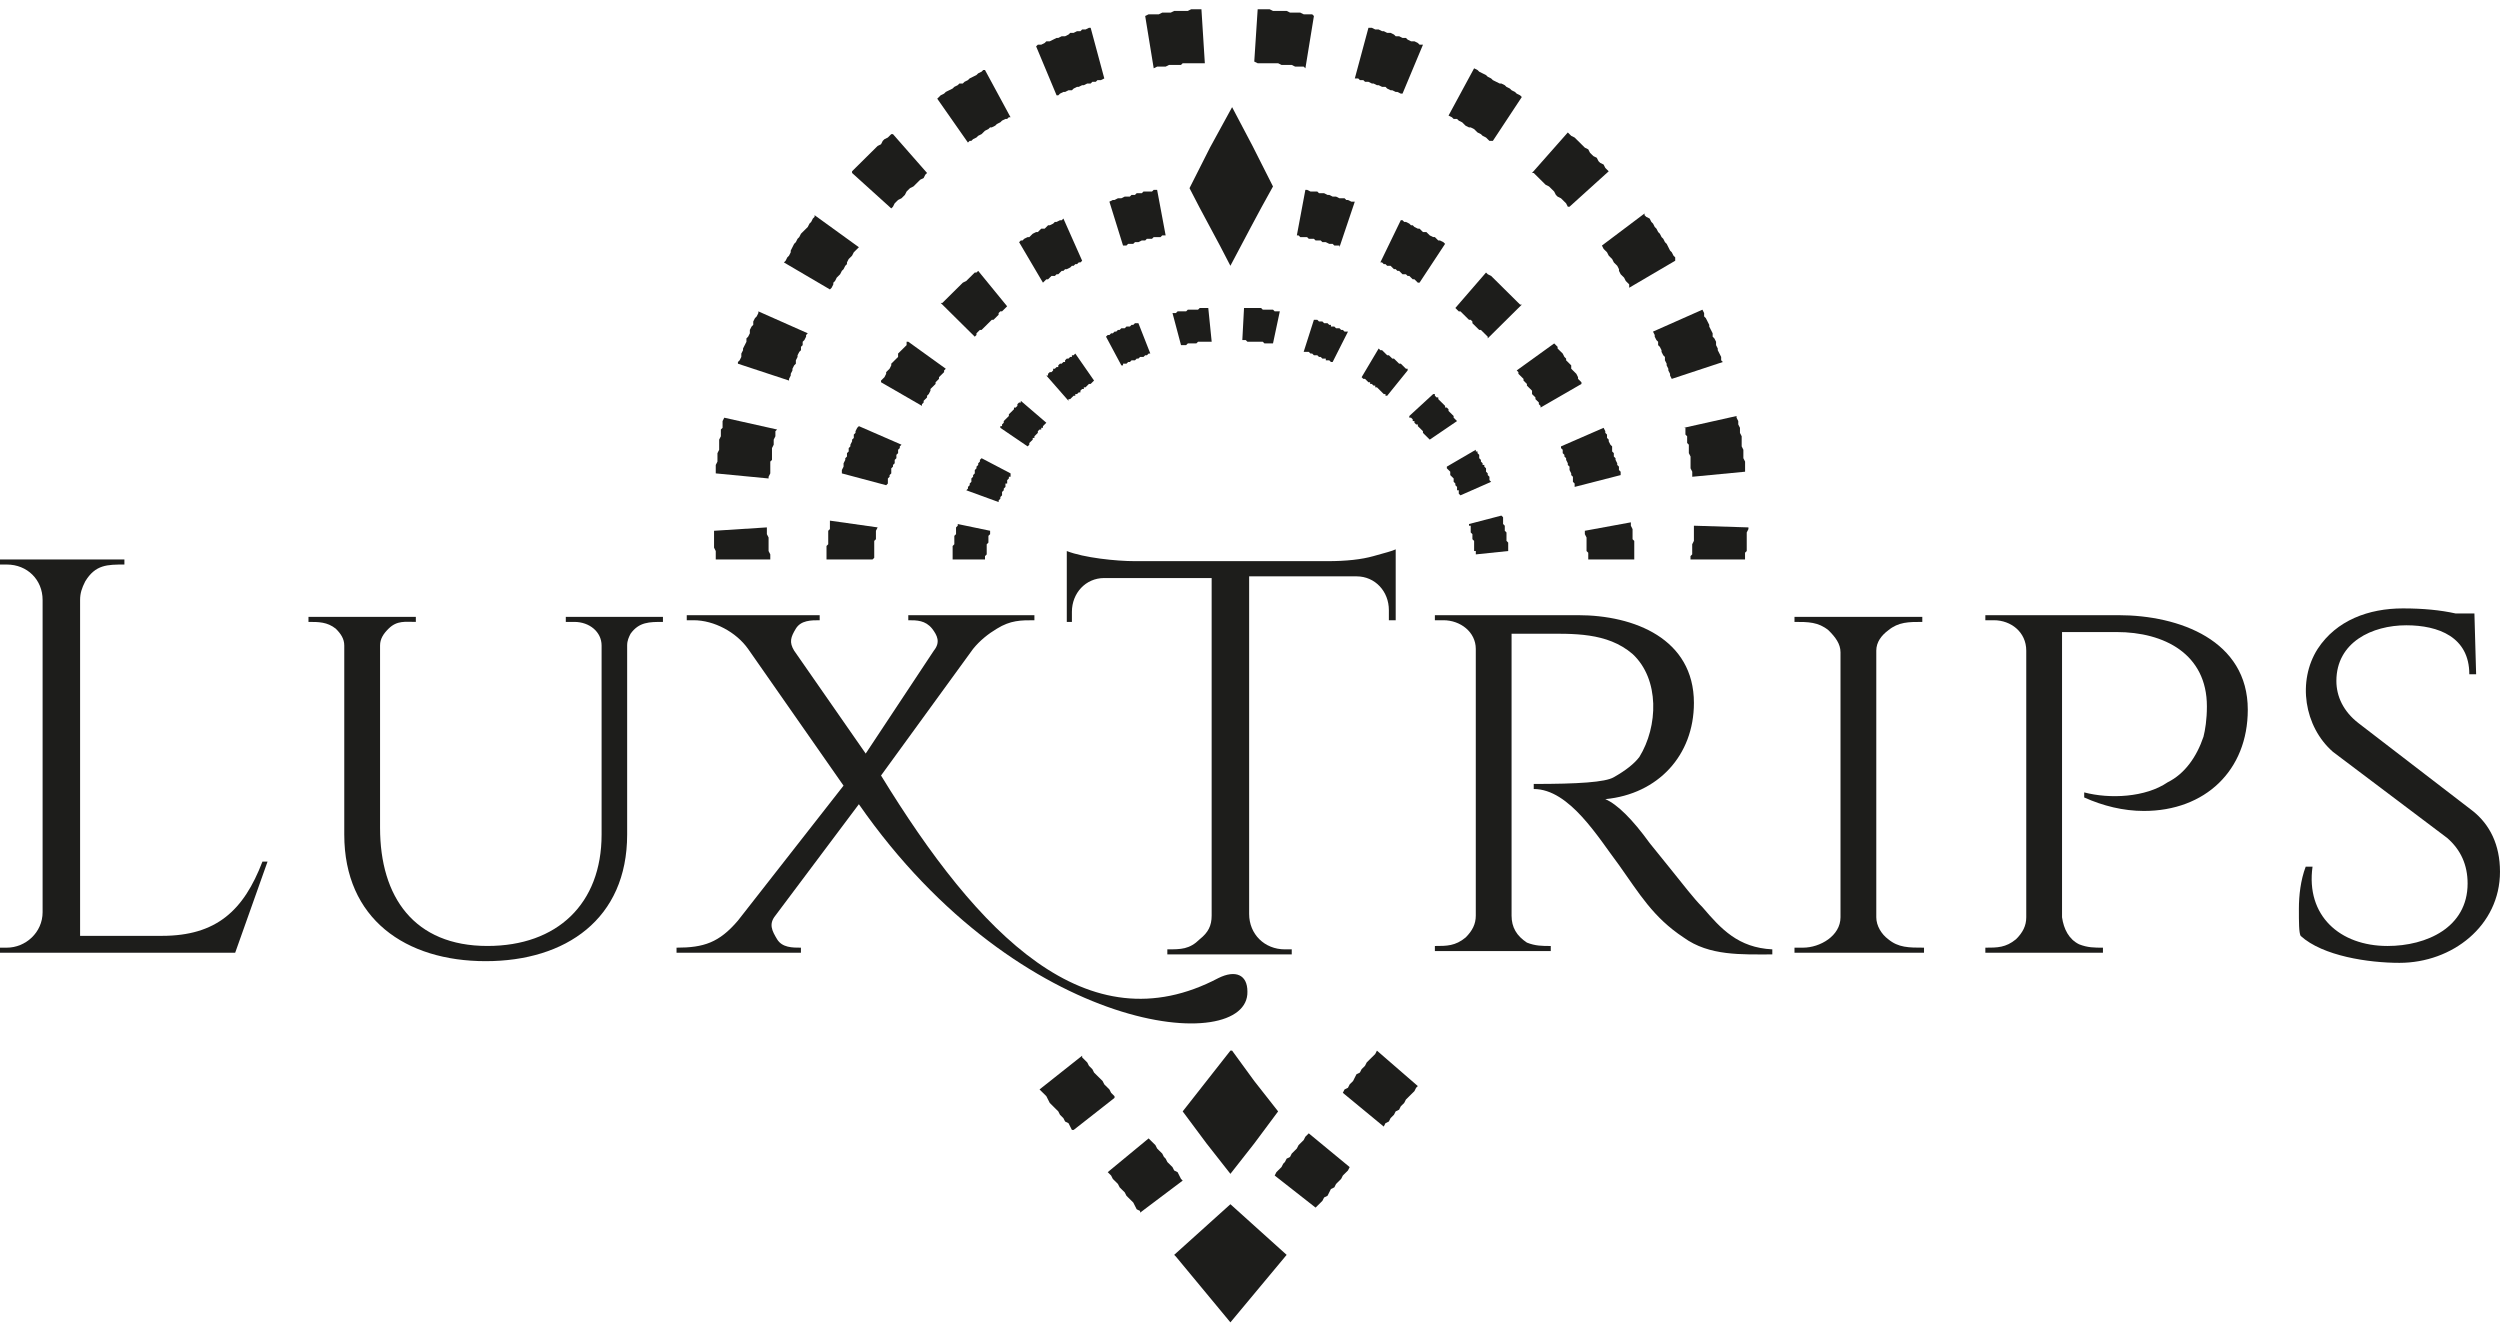 <svg width="215" height="114" viewBox="0 0 215 114" fill="none" xmlns="http://www.w3.org/2000/svg">
<path d="M126.481 45.211V45.356V45.501V45.646V45.791L126.627 45.937V46.082V46.227V46.372L126.774 46.517V46.662V46.807V46.953V47.098V47.243V47.388H126.92V47.533V47.678L129.705 47.388V47.243V47.098V46.953V46.807V46.662L129.558 46.517V46.372V46.227V46.082V45.937V45.791L129.412 45.646V45.501V45.356V45.211L129.265 45.066V44.92V44.775V44.63V44.485L129.119 44.34L126.334 45.066V45.211H126.481Z" fill="#1D1D1B"/>
<path d="M128.092 41.292V41.147V41.002L127.945 40.857V40.712L127.799 40.566V40.421V40.276L127.652 40.131V39.986H127.505V39.841L127.359 39.696V39.55L127.212 39.405V39.26V39.115L127.066 38.97V38.825H126.919V38.679L124.428 40.131V40.276L124.574 40.421L124.721 40.566V40.712V40.857L124.867 41.002L125.014 41.147V41.292V41.437L125.161 41.582V41.728L125.307 41.873V42.018V42.163H125.454V42.308V42.453L125.6 42.599L128.238 41.437L128.092 41.292Z" fill="#1D1D1B"/>
<path d="M125.158 36.066L125.012 35.921V35.776L124.865 35.631L124.719 35.486L124.572 35.341V35.196L124.425 35.05H124.279V34.905L124.132 34.76L123.986 34.615L123.839 34.47L123.693 34.325V34.179H123.546L123.4 34.034V33.889H123.253L121.201 35.776V35.921H121.348L121.494 36.066V36.212H121.641V36.357L121.787 36.502H121.934V36.647L122.081 36.792L122.227 36.937L122.374 37.083V37.228L122.52 37.373L122.667 37.518L122.813 37.663L122.96 37.808L125.305 36.212L125.158 36.066Z" fill="#1D1D1B"/>
<path d="M121.057 31.712H120.91L120.764 31.567L120.617 31.422L120.47 31.277H120.324L120.177 31.132L120.031 30.987L119.884 30.841H119.738L119.591 30.696L119.445 30.551H119.298L119.151 30.406L119.005 30.261L118.858 30.116H118.712L118.565 29.971L117.1 32.438L117.246 32.583H117.393L117.539 32.728L117.686 32.874H117.832V33.019H117.979L118.126 33.164H118.272V33.309H118.419L118.565 33.454L118.712 33.599L118.858 33.745L119.005 33.89H119.151V34.035H119.298L121.057 31.858V31.712Z" fill="#1D1D1B"/>
<path d="M112.555 30.261L112.701 30.406H112.848L112.995 30.552H113.141H113.288L113.434 30.697H113.581L113.727 30.842H113.874H114.02V30.987H114.167H114.314L114.46 31.132H114.607L115.926 28.52H115.779H115.633L115.486 28.374H115.339L115.193 28.229H115.046H114.9L114.753 28.084H114.607H114.46V27.939H114.314L114.167 27.794H114.02H113.874L113.727 27.648H113.581H113.434L113.288 27.503H113.141H112.995L112.115 30.261H112.262H112.408H112.555Z" fill="#1D1D1B"/>
<path d="M107.133 29.245L107.28 29.39H107.426H107.573H107.719H107.866H108.012H108.159H108.305H108.452H108.599L108.745 29.535H108.892H109.038H109.185H109.331H109.478L110.064 26.777H109.918H109.771H109.624L109.478 26.632H109.331H109.185H109.038H108.892H108.745H108.599L108.452 26.487H108.305H108.159H108.012H107.866H107.719H107.573H107.426H107.28H107.133H106.986L106.84 29.245H106.986H107.133Z" fill="#1D1D1B"/>
<path d="M145.676 45.356V45.646V45.791V45.937V46.227V46.372V46.517L145.529 46.807V46.953V47.243V47.388V47.678L145.383 47.824V48.114H150.073V47.824V47.533L150.219 47.388V47.098V46.807V46.517V46.372V46.082V45.791L150.366 45.501V45.356L145.676 45.211V45.356Z" fill="#1D1D1B"/>
<path d="M144.947 36.793V37.083V37.373L145.094 37.519V37.809V38.099L145.24 38.244V38.535V38.825V38.97L145.387 39.26V39.551V39.696V39.986V40.276L145.534 40.567V40.712V41.002L150.077 40.567V40.276V39.986V39.696L149.93 39.406V39.115V38.97V38.68L149.784 38.389V38.099V37.809V37.519L149.637 37.228V36.938V36.793L149.491 36.502V36.212L149.344 35.922V35.777L144.801 36.793H144.947Z" fill="#1D1D1B"/>
<path d="M142.158 28.519L142.305 28.81V28.955L142.451 29.245L142.598 29.39V29.681L142.744 29.826L142.891 30.116V30.261L143.038 30.552L143.184 30.697V30.987L143.331 31.277V31.422L143.477 31.713V31.858L143.624 32.148V32.293L143.77 32.584L148.167 31.132L148.02 30.987V30.697L147.874 30.406L147.727 30.116V29.971L147.581 29.681V29.39L147.434 29.1L147.288 28.955V28.665L147.141 28.374L146.995 28.084V27.939L146.848 27.648L146.701 27.358L146.555 27.213V26.923L146.408 26.632L142.158 28.519Z" fill="#1D1D1B"/>
<path d="M137.766 21.117L137.912 21.407L138.059 21.552L138.205 21.698L138.352 21.988L138.498 22.133L138.645 22.278L138.792 22.569L138.938 22.714L139.085 22.859L139.231 23.149V23.294L139.378 23.585L139.524 23.73L139.671 23.875L139.817 24.165L139.964 24.31L140.111 24.456V24.746L144.068 22.423V22.133L143.921 21.988L143.774 21.698L143.628 21.552L143.481 21.262L143.335 20.972L143.188 20.827L143.042 20.536L142.895 20.391L142.749 20.101L142.602 19.956L142.455 19.666L142.309 19.52L142.162 19.23L142.016 19.085L141.869 18.795L141.576 18.649L141.43 18.504V18.359L137.766 21.117Z" fill="#1D1D1B"/>
<path d="M132.047 15.021L132.34 15.311L132.487 15.457L132.633 15.602L132.78 15.747L132.926 15.892L133.219 16.037L133.366 16.182L133.513 16.327L133.659 16.473L133.806 16.763L133.952 16.908L134.245 17.053L134.392 17.198L134.538 17.343L134.685 17.489L134.832 17.779H134.978L138.349 14.731L138.202 14.586L138.056 14.44L137.909 14.15L137.616 14.005L137.47 13.86L137.323 13.569L137.03 13.424L136.883 13.279L136.737 13.134L136.59 12.844L136.297 12.699L136.151 12.553L136.004 12.408L135.711 12.118L135.564 11.973L135.418 11.828L135.125 11.682L134.978 11.537L134.832 11.392L131.754 14.876H131.9L132.047 15.021Z" fill="#1D1D1B"/>
<path d="M124.867 10.085L125.014 10.23H125.307L125.454 10.375L125.747 10.52L125.893 10.665L126.04 10.811L126.333 10.956H126.479L126.773 11.101L126.919 11.246L127.066 11.391L127.359 11.536L127.505 11.681L127.798 11.827L127.945 11.972L128.092 12.117H128.385L130.876 8.343L130.73 8.198L130.437 8.053L130.29 7.908L129.997 7.762L129.85 7.617L129.557 7.472L129.411 7.327L129.117 7.182H128.971L128.678 7.037L128.385 6.891L128.238 6.746L127.945 6.601L127.798 6.456L127.505 6.311L127.212 6.166L127.066 6.021L126.773 5.875L124.574 9.94L124.867 10.085Z" fill="#1D1D1B"/>
<path d="M116.953 6.891H117.246L117.393 7.036H117.686L117.979 7.181H118.126L118.419 7.326H118.565L118.859 7.471H119.152L119.298 7.617L119.591 7.762H119.738L120.031 7.907H120.178L120.471 8.052H120.617L122.376 3.843H122.083L121.936 3.698L121.643 3.552H121.35L121.057 3.407L120.91 3.262H120.617L120.324 3.117H120.031L119.884 2.972L119.591 2.827H119.298L119.005 2.681H118.859L118.565 2.536H118.272L117.979 2.391H117.686L116.514 6.746H116.807L116.953 6.891Z" fill="#1D1D1B"/>
<path d="M108.453 5.44H108.6H108.893H109.186H109.479H109.626H109.919L110.212 5.585H110.359H110.652H110.945H111.091L111.385 5.73H111.678H111.971H112.117L112.264 5.875L112.997 1.376L112.85 1.23H112.557H112.264H112.117L111.824 1.085H111.531H111.238H110.945L110.652 0.94H110.359H110.066H109.772H109.479L109.186 0.795H109.04H108.747H108.453H108.16L107.867 5.295L108.16 5.44H108.453Z" fill="#1D1D1B"/>
<path d="M136.297 45.792V45.937L136.443 46.227V46.373V46.518V46.808V46.953V47.098V47.389L136.59 47.534V47.679V47.969V48.114H140.547V47.824V47.679V47.389V47.243V46.953V46.808V46.518L140.4 46.373V46.082V45.937V45.647V45.502L140.254 45.211V45.066V44.921L136.297 45.647V45.792Z" fill="#1D1D1B"/>
<path d="M134.393 38.68V38.971L134.539 39.116V39.261L134.686 39.406V39.551L134.832 39.842V39.987L134.979 40.132V40.277V40.422L135.125 40.712V40.858L135.272 41.003V41.148V41.438L135.419 41.583V41.729V41.874L139.376 40.858V40.567L139.229 40.422V40.132L139.082 39.987V39.842L138.936 39.551V39.406L138.789 39.261V38.971L138.643 38.825V38.535V38.39L138.496 38.245L138.35 37.955V37.809L138.203 37.664V37.374L138.057 37.229V37.084L137.91 36.793L134.246 38.39V38.535L134.393 38.68Z" fill="#1D1D1B"/>
<path d="M130.582 32.148L130.729 32.293L130.875 32.438L131.022 32.583V32.728L131.168 32.874L131.315 33.019V33.164L131.461 33.309L131.608 33.454L131.755 33.599V33.89L131.901 34.035L132.048 34.18V34.325L132.194 34.47L132.341 34.615V34.761L132.487 34.906V35.051L136.005 33.019V32.874L135.858 32.728L135.712 32.583V32.438L135.565 32.148L135.418 32.003L135.272 31.858L135.125 31.712V31.422L134.979 31.277L134.832 31.132L134.686 30.987V30.841L134.539 30.696L134.393 30.406L134.246 30.261L134.099 30.116L133.953 29.971V29.825L133.806 29.68L133.66 29.535L130.436 31.858L130.582 32.003V32.148Z" fill="#1D1D1B"/>
<path d="M130.729 26.197L130.583 26.052L130.436 25.907L130.29 25.762L130.143 25.616L129.997 25.471L129.85 25.326L129.703 25.181L129.557 25.036L129.41 24.891L129.264 24.746L129.117 24.6L128.971 24.455L128.824 24.31L128.678 24.165L128.531 24.02L128.384 23.875L128.238 23.73L127.945 23.584L127.798 23.439L125.16 26.487L125.307 26.633L125.453 26.778H125.6L125.746 26.923L125.893 27.068L126.039 27.213L126.186 27.358L126.333 27.503H126.479L126.626 27.649V27.794L126.772 27.939L126.919 28.084L127.065 28.229L127.212 28.374H127.359L127.505 28.52L127.652 28.665L127.798 28.81L127.945 28.955V29.1L130.876 26.197H130.729Z" fill="#1D1D1B"/>
<path d="M122.08 19.664H121.933L121.64 19.519L121.494 19.374H121.347L121.2 19.229L120.907 19.084H120.761L120.614 18.939H120.468L118.709 22.567H118.856L119.002 22.713H119.149L119.295 22.858H119.588L119.735 23.003L119.881 23.148H120.028L120.175 23.293H120.321L120.468 23.438L120.614 23.584H120.907L121.054 23.729H121.2L121.347 23.874L121.494 24.019H121.64L121.787 24.164L121.933 24.309H122.08L124.278 20.971L124.132 20.826L123.838 20.68H123.692L123.545 20.535L123.399 20.39H123.252L122.959 20.245L122.813 20.1L122.666 19.955H122.373L122.226 19.809L122.08 19.664Z" fill="#1D1D1B"/>
<path d="M112.702 16.472L112.409 16.327H112.262L111.529 20.246H111.676L111.822 20.391H112.116H112.262H112.409L112.555 20.536H112.848H112.995L113.141 20.681H113.288H113.581L113.728 20.826H113.874H114.021L114.314 20.971H114.46H114.607L114.754 21.117H115.047H115.193V21.262L116.512 17.343H116.366H116.219L115.926 17.198H115.779L115.633 17.052H115.34H115.193L114.9 16.907H114.754H114.607L114.314 16.762H114.167L113.874 16.617H113.728H113.435L113.288 16.472H113.141H112.848H112.702Z" fill="#1D1D1B"/>
<path d="M112.554 97.467L112.261 97.757L112.115 98.048L111.968 98.193L111.675 98.483L111.528 98.773L111.382 98.918L111.089 99.209L110.942 99.499L110.649 99.644L110.502 99.935L110.356 100.08L110.209 100.37L109.916 100.66L109.77 100.806L109.623 101.096L113.14 103.854L113.287 103.709L113.58 103.418L113.727 103.273L113.873 102.983L114.166 102.838L114.313 102.547L114.459 102.257L114.753 102.112L114.899 101.822L115.046 101.676L115.339 101.386L115.485 101.096L115.632 100.951L115.925 100.66L116.072 100.37L112.554 97.467Z" fill="#1D1D1B"/>
<path d="M118.269 90.645L117.976 90.935L117.829 91.08L117.536 91.371L117.39 91.661L117.097 91.951L116.95 92.241L116.657 92.386L116.51 92.677L116.364 92.967L116.071 93.257L115.924 93.548L115.631 93.693L115.484 93.983L119.002 96.886L119.148 96.596L119.441 96.451L119.588 96.16L119.881 95.87L120.028 95.58L120.321 95.435L120.467 95.144L120.76 94.854L120.907 94.564L121.2 94.273L121.347 94.128L121.64 93.838L121.786 93.548L121.933 93.403L118.416 90.354L118.269 90.645Z" fill="#1D1D1B"/>
<path d="M105.814 22.858C107.133 20.391 108.013 18.649 109.478 16.036L107.719 12.553L105.961 9.214L104.056 12.698L102.297 16.181C103.469 18.504 104.642 20.536 105.814 22.858Z" fill="#1D1D1B"/>
<path d="M83.388 12.116H83.535L83.681 11.971L83.974 11.826L84.121 11.68L84.414 11.535L84.561 11.39L84.707 11.245L85 11.1L85.147 10.955H85.293L85.587 10.809L85.733 10.664L86.026 10.519L86.173 10.374L86.466 10.229H86.612L86.759 10.084H86.906L84.707 6.019H84.561L84.414 6.165L84.121 6.31L83.974 6.455L83.681 6.6L83.388 6.745L83.242 6.89L82.948 7.036L82.802 7.181H82.509L82.362 7.326L82.069 7.471L81.922 7.616L81.629 7.761L81.336 7.906L81.19 8.052L80.897 8.197L80.75 8.342L80.603 8.487L83.242 12.261L83.388 12.116Z" fill="#1D1D1B"/>
<path d="M91.89 34.325H92.036L92.183 34.18L92.329 34.035H92.476V33.89H92.622L92.769 33.745H92.915V33.599L93.062 33.454H93.209V33.309H93.355L93.502 33.164L93.648 33.019H93.795L93.941 32.874L94.088 32.728L92.476 30.406L92.329 30.551H92.183V30.696H92.036L91.89 30.841H91.743L91.597 30.987V31.132H91.45L91.303 31.277H91.157L91.01 31.422V31.567H90.864L90.717 31.712H90.571V31.858L90.424 32.003H90.278L90.131 32.148V32.293H89.984L91.89 34.47V34.325Z" fill="#1D1D1B"/>
<path d="M89.841 24.165L89.987 24.02H90.134L90.281 23.875L90.427 23.73H90.72L90.867 23.585H91.013L91.16 23.439L91.306 23.294H91.453L91.6 23.149H91.746L92.039 23.004L92.186 22.859H92.332L92.479 22.714H92.626L92.772 22.569H92.919L93.065 22.423L91.453 18.795L91.306 18.94H91.16L90.867 19.085H90.72L90.574 19.23L90.281 19.375H90.134L89.987 19.52L89.841 19.666H89.548L89.401 19.811L89.255 19.956H89.108L88.815 20.101L88.668 20.246L88.522 20.391H88.375L88.082 20.536L87.936 20.682H87.789L87.643 20.827L89.694 24.31L89.841 24.165Z" fill="#1D1D1B"/>
<path d="M71.52 24.746L71.666 24.456V24.311L71.813 24.166L71.959 23.875L72.106 23.73L72.252 23.585L72.399 23.295L72.546 23.15L72.692 22.859L72.839 22.714V22.569L72.985 22.279L73.132 22.134L73.278 21.988L73.425 21.698L73.571 21.553L73.718 21.408L73.865 21.263L70.054 18.505V18.65L69.907 18.795L69.761 19.085L69.614 19.231L69.468 19.521L69.321 19.666L69.028 19.956L68.882 20.102L68.735 20.392L68.588 20.537L68.442 20.827L68.295 20.972L68.149 21.263L68.002 21.553V21.698L67.856 21.988L67.709 22.134L67.563 22.424L67.416 22.569L71.373 24.892L71.52 24.746Z" fill="#1D1D1B"/>
<path d="M76.648 17.923L76.795 17.778L76.941 17.488L77.088 17.342L77.234 17.197L77.528 17.052L77.674 16.907L77.821 16.762L77.967 16.471L78.114 16.326L78.26 16.181L78.553 16.036L78.7 15.891L78.847 15.746L78.993 15.601L79.14 15.455L79.433 15.31L79.579 15.02L79.726 14.875L76.795 11.536H76.648L76.502 11.681L76.355 11.827L76.062 11.972L75.915 12.117L75.769 12.407L75.476 12.552L75.329 12.697L75.183 12.843L74.889 13.133L74.743 13.278L74.596 13.423L74.45 13.568L74.157 13.859L74.01 14.004L73.864 14.149L73.57 14.439L73.424 14.585L73.277 14.73V14.875L76.648 17.923Z" fill="#1D1D1B"/>
<path d="M83.976 28.809V28.664L84.123 28.519L84.269 28.374H84.416L84.562 28.229L84.709 28.084L84.856 27.938L85.002 27.793L85.149 27.648L85.295 27.503H85.442L85.588 27.358L85.735 27.213L85.881 27.067V26.922L86.028 26.777H86.174L86.321 26.632L86.468 26.487L86.614 26.342L84.123 23.294L83.976 23.439H83.83L83.683 23.584L83.537 23.729L83.39 23.874L83.243 24.019L83.097 24.164L82.804 24.309L82.657 24.455L82.511 24.6L82.364 24.745L82.217 24.89L82.071 25.035L81.924 25.18L81.778 25.326L81.631 25.471L81.485 25.616L81.338 25.761L81.192 25.906L81.045 26.051H80.898L83.83 28.954L83.976 28.809Z" fill="#1D1D1B"/>
<path d="M91.013 8.197L91.159 8.052L91.452 7.907H91.599L91.892 7.762H92.185L92.332 7.617L92.625 7.471H92.771L93.064 7.326H93.211L93.504 7.181H93.797L93.944 7.036H94.237L94.383 6.891H94.677L94.97 6.746L93.797 2.391H93.651L93.358 2.536H93.064L92.918 2.681H92.625L92.332 2.827H92.039L91.892 2.972L91.599 3.117H91.306L91.013 3.262H90.866L90.573 3.407L90.28 3.552H89.987L89.84 3.698L89.547 3.843H89.254L89.107 3.988L90.866 8.197H91.013Z" fill="#1D1D1B"/>
<path d="M99.219 5.875L99.512 5.73H99.805H99.952H100.245L100.538 5.585H100.685H100.978H101.271H101.564L101.711 5.44H102.004H102.297H102.443H102.736H103.03H103.323H103.469H103.616L103.323 0.795H103.03H102.736H102.443L102.15 0.94H101.857H101.564H101.271H100.978L100.685 1.085H100.392H100.098H99.952L99.659 1.23H99.366H99.073H98.779L98.486 1.376L99.219 5.875Z" fill="#1D1D1B"/>
<path d="M101.713 29.68H101.86H102.006L102.153 29.535H102.3H102.446H102.593H102.739H102.886L103.032 29.39H103.179H103.325H103.472H103.619H103.765H103.912H104.058H104.205L103.912 26.487H103.765H103.619H103.472H103.325H103.179L103.032 26.632H102.886H102.739H102.593H102.446H102.3H102.153L102.006 26.777H101.86H101.713H101.567H101.42H101.274L101.127 26.922H100.981H100.834L101.567 29.68H101.713Z" fill="#1D1D1B"/>
<path d="M96.727 21.117H96.874L97.02 20.971H97.167H97.46L97.607 20.826H97.753H97.9L98.193 20.681H98.339H98.486L98.632 20.536H98.926H99.072L99.219 20.391H99.365H99.658H99.805L99.951 20.246H100.245L99.512 16.327H99.219L99.072 16.472H98.779H98.632H98.339L98.193 16.617H97.9H97.753L97.607 16.762H97.314L97.167 16.907H96.874H96.727L96.434 17.052H96.287H96.141L95.848 17.198H95.701L95.408 17.343L96.581 21.117H96.727Z" fill="#1D1D1B"/>
<path d="M61.408 46.082V46.373V46.518V46.808V47.098L61.555 47.389V47.534V47.824V48.114H66.245V47.824V47.679L66.098 47.389V47.243V46.953V46.808V46.663V46.373V46.227L65.951 45.937V45.792V45.647V45.356L61.408 45.647V45.792V46.082Z" fill="#1D1D1B"/>
<path d="M96.436 31.422H96.583V31.277H96.729H96.876L97.022 31.132H97.169L97.316 30.986H97.462H97.609L97.755 30.841H97.902L98.048 30.696H98.195H98.341L98.488 30.551H98.635L98.781 30.406H98.928L97.902 27.793H97.755H97.609L97.462 27.938H97.316L97.169 28.084H97.022H96.876L96.729 28.229H96.583H96.436L96.29 28.374H96.143L95.996 28.519H95.85L95.703 28.664H95.557L95.41 28.809H95.264L95.117 28.954L96.436 31.422Z" fill="#1D1D1B"/>
<path d="M86.762 35.632V35.777L86.615 35.922L86.469 36.067L86.322 36.212V36.357L86.176 36.502V36.648H86.029V36.793L88.374 38.389L88.521 38.244V38.099L88.667 37.954L88.814 37.809V37.664H88.96V37.519L89.107 37.373L89.254 37.228V37.083L89.4 36.938H89.547V36.793H89.693V36.648L89.84 36.502L89.986 36.357L87.788 34.47V34.615H87.641L87.495 34.761V34.906L87.348 35.051H87.202V35.196L87.055 35.341L86.909 35.486L86.762 35.632Z" fill="#1D1D1B"/>
<path d="M85.884 43.034L86.031 42.889V42.744L86.177 42.599V42.454V42.309L86.324 42.163V42.018L86.47 41.873V41.728V41.583H86.617V41.438V41.292L86.763 41.147V41.002H86.91V40.857V40.712L84.419 39.406L84.272 39.551V39.696L84.126 39.841V39.986L83.979 40.131V40.276L83.832 40.422V40.567V40.712L83.686 40.857V41.002L83.539 41.147V41.292V41.438L83.393 41.583V41.728L83.246 41.873V42.018L83.1 42.163L85.884 43.179V43.034Z" fill="#1D1D1B"/>
<path d="M101.566 101.386L101.419 101.096L101.273 100.806L100.979 100.66L100.833 100.37L100.686 100.225L100.393 99.935L100.247 99.644L100.1 99.499L99.954 99.209L99.66 98.919L99.514 98.773L99.367 98.483L99.074 98.193L98.928 98.048L98.781 97.903L95.264 100.806L95.557 101.096L95.703 101.386L95.85 101.531L96.143 101.822L96.29 102.112L96.436 102.257L96.729 102.547L96.876 102.838L97.022 102.983L97.316 103.273L97.462 103.418L97.609 103.709L97.755 103.999L98.048 104.144V104.289L101.712 101.531L101.566 101.386Z" fill="#1D1D1B"/>
<path d="M95.849 94.274L95.556 93.983L95.409 93.693L95.263 93.548L94.97 93.257L94.823 92.967L94.53 92.677L94.383 92.532L94.09 92.241L93.944 91.951L93.651 91.661L93.504 91.371L93.357 91.225L93.064 90.935V90.79L89.4 93.693L89.547 93.838L89.694 93.983L89.987 94.274L90.133 94.564L90.28 94.854L90.573 95.144L90.719 95.29L91.013 95.58L91.159 95.87L91.452 96.16L91.599 96.451L91.892 96.596L92.038 96.886L92.185 97.177H92.332L95.849 94.419V94.274Z" fill="#1D1D1B"/>
<path d="M66.098 41.003L66.245 40.712V40.567V40.277V39.987V39.696L66.391 39.551V39.261V38.971V38.825V38.535L66.538 38.245V38.1V37.809L66.684 37.519V37.374V37.084L66.831 36.938L62.288 35.922L62.141 36.213V36.503V36.793L61.994 36.938V37.229V37.519L61.848 37.809V38.1V38.39V38.68L61.701 38.971V39.116V39.406V39.696L61.555 39.987V40.277V40.567V40.712L66.098 41.148V41.003Z" fill="#1D1D1B"/>
<path d="M100.979 107.918L101.125 108.063L105.815 113.724L110.651 107.918L105.815 103.563L100.979 107.918Z" fill="#1D1D1B"/>
<path d="M105.815 90.354L103.763 92.967L101.711 95.58L103.763 98.338L105.815 100.951L107.866 98.338L109.918 95.58L107.866 92.967L105.961 90.354H105.815Z" fill="#1D1D1B"/>
<path d="M71.373 44.775V45.066V45.211V45.501L71.227 45.646V45.937V46.082V46.372V46.517V46.807L71.08 46.953V47.243V47.388V47.678V47.824V48.114H75.037L75.184 47.969V47.678V47.533V47.388V47.098V46.953V46.807V46.517L75.33 46.372V46.227V45.937V45.791V45.646L75.477 45.356L71.373 44.775Z" fill="#1D1D1B"/>
<path d="M67.858 32.584L68.004 32.294V32.149L68.151 31.858V31.713L68.297 31.423L68.444 31.278V30.988L68.59 30.697V30.552L68.737 30.262L68.884 30.117V29.826L69.03 29.681V29.391L69.177 29.246L69.323 28.955V28.81L69.47 28.665L65.22 26.778V26.923L65.073 27.214L64.927 27.359L64.78 27.649V27.939L64.633 28.084L64.487 28.375V28.665L64.34 28.955L64.194 29.101V29.391L64.047 29.681L63.901 29.971V30.117L63.754 30.407V30.697L63.608 30.988L63.461 31.133V31.278L67.858 32.729V32.584Z" fill="#1D1D1B"/>
<path d="M79.287 34.76L79.433 34.615V34.47L79.58 34.325L79.727 34.179V34.034L79.873 33.889L80.02 33.599V33.454L80.166 33.309L80.313 33.163L80.459 33.018V32.873L80.606 32.728L80.752 32.583V32.438L80.899 32.292L81.046 32.147L81.192 32.002V31.857L81.339 31.712L78.114 29.389H77.968V29.68L77.821 29.825L77.675 29.97L77.528 30.115L77.382 30.26L77.235 30.405V30.696L77.088 30.841L76.942 30.986L76.795 31.131L76.649 31.276V31.422L76.502 31.712L76.356 31.857L76.209 32.002V32.147L76.063 32.438L75.916 32.583L75.769 32.728V32.873L79.287 34.905V34.76Z" fill="#1D1D1B"/>
<path d="M76.211 41.728L76.357 41.583V41.438V41.147L76.504 41.002V40.857L76.65 40.712V40.422V40.276L76.797 40.131V39.986L76.944 39.841V39.551L77.09 39.406V39.261V39.115L77.237 38.97V38.68L77.383 38.535V38.389L77.53 38.244L73.866 36.648L73.719 36.793L73.573 37.083V37.228L73.426 37.373V37.664L73.28 37.809V37.954L73.133 38.244V38.389L72.987 38.535V38.825L72.84 38.97V39.261L72.694 39.406V39.551L72.547 39.841V39.986V40.131L72.4 40.422V40.567V40.712L76.211 41.728Z" fill="#1D1D1B"/>
<path d="M84.71 47.97V47.825L84.857 47.679V47.534V47.389V47.244V47.099V46.954V46.809L85.004 46.663V46.518V46.373V46.228V46.083L85.15 45.938V45.792V45.647L82.365 45.067V45.212L82.219 45.357V45.502V45.647V45.792V45.938L82.072 46.083V46.228V46.373V46.518V46.663V46.809L81.926 46.954V47.099V47.244V47.389V47.534V47.679V47.825V47.97V48.115H84.71V47.97Z" fill="#1D1D1B"/>
<path d="M212.654 69.742L202.835 62.194C201.516 61.178 200.929 59.871 200.929 58.565C200.929 55.227 204.007 53.775 206.938 53.775C209.723 53.775 212.361 54.791 212.361 57.984H212.947L212.8 52.759H211.188C209.869 52.468 208.404 52.323 206.645 52.323C203.714 52.323 200.929 53.34 199.317 55.807C197.559 58.565 198.145 62.484 200.636 64.661L210.456 72.064C211.628 73.08 212.214 74.387 212.214 75.983C212.214 79.757 208.697 81.354 205.326 81.354C201.222 81.354 198.291 78.741 198.878 74.532H198.291C197.852 75.693 197.705 76.999 197.705 78.161C197.705 79.322 197.705 80.193 197.852 80.483C199.757 82.225 203.714 82.805 206.352 82.805C210.895 82.805 214.999 79.612 214.999 74.967C214.999 72.645 214.119 70.903 212.654 69.742Z" fill="#1D1D1B"/>
<path d="M162.387 80.773C161.801 80.337 161.361 79.612 161.361 78.886V55.952C161.361 55.226 161.801 54.645 162.387 54.21C163.266 53.484 164.145 53.484 165.318 53.484V53.049H154.326V53.484C155.499 53.484 156.378 53.484 157.257 54.21C157.844 54.791 158.283 55.371 158.283 56.097V78.886C158.283 80.483 156.525 81.499 155.059 81.499H154.326V81.934H165.465V81.499C164.145 81.499 163.266 81.499 162.387 80.773Z" fill="#1D1D1B"/>
<path d="M146.41 78.016C145.677 77.29 144.798 76.129 143.625 74.677C142.453 73.226 141.867 72.5 141.867 72.5C140.401 70.468 139.082 69.162 138.056 68.726C142.599 68.291 145.677 64.952 145.677 60.453C145.677 54.937 140.548 52.905 135.711 52.905H123.4V53.34H124.133C125.599 53.34 126.918 54.356 126.918 55.808V78.742C126.918 79.468 126.625 80.048 126.038 80.629C125.159 81.355 124.426 81.355 123.4 81.355V81.79H133.366V81.355C132.633 81.355 132.047 81.355 131.314 81.064C130.435 80.484 129.995 79.758 129.995 78.742V54.501H132.633C135.272 54.501 138.203 54.356 140.401 56.243C142.746 58.42 142.599 62.485 140.987 65.097C140.548 65.678 139.815 66.259 138.789 66.839C138.056 67.275 135.711 67.42 131.901 67.42V67.855C134.978 67.855 137.47 72.065 139.229 74.387C140.987 76.855 142.16 78.887 144.798 80.629C146.996 82.225 149.781 82.08 152.419 82.08V81.645C149.488 81.5 148.022 79.903 146.41 78.016Z" fill="#1D1D1B"/>
<path d="M120.03 53.34V47.243C119.737 47.389 119.15 47.534 118.124 47.824C117.099 48.114 115.78 48.259 114.167 48.259H97.606C95.994 48.259 93.21 47.969 91.744 47.389V53.485H92.184V52.614C92.184 51.017 93.356 49.711 94.968 49.711H104.202V78.742C104.202 79.612 103.908 80.193 103.176 80.774C102.296 81.645 101.563 81.645 100.391 81.645V82.08H111.09V81.645H110.503C108.745 81.645 107.426 80.338 107.426 78.596V49.566H116.659C118.271 49.566 119.443 50.872 119.443 52.469V53.34H120.03Z" fill="#1D1D1B"/>
<path d="M182.172 52.905H170.74V53.34H171.473C172.939 53.34 174.258 54.356 174.258 55.953V78.887C174.258 79.613 173.964 80.193 173.378 80.774C172.499 81.5 171.766 81.5 170.74 81.5V81.935H180.853V81.5C180.12 81.5 179.534 81.5 178.801 81.209C177.922 80.774 177.482 79.903 177.335 78.887V54.356H182.025C186.129 54.356 189.793 56.243 189.793 60.743C189.793 61.904 189.646 62.775 189.5 63.356C188.913 65.097 187.887 66.549 186.422 67.275C184.517 68.581 181.439 68.726 179.241 68.146V68.581C180.853 69.307 182.611 69.742 184.37 69.742C189.646 69.742 193.31 66.259 193.31 61.033C193.31 55.082 187.448 52.905 182.172 52.905Z" fill="#1D1D1B"/>
<path d="M107.278 85.274C107.278 83.822 106.252 83.387 104.787 84.112C93.502 90.064 84.122 80.338 75.769 66.694L83.683 55.808C84.269 55.082 85.002 54.501 85.734 54.066C86.907 53.34 87.786 53.34 88.959 53.34V52.905H78.113V53.34C78.846 53.34 79.579 53.34 80.165 54.066C80.605 54.646 80.898 55.227 80.312 55.953L74.45 64.807L68.294 55.953C67.854 55.227 68.001 54.792 68.441 54.066C68.88 53.34 69.76 53.34 70.492 53.34V52.905H59.061V53.34H59.647C61.406 53.34 63.311 54.356 64.337 55.808L72.544 67.565L63.458 79.177C61.846 81.064 60.527 81.5 58.182 81.5V81.935H68.88V81.5C68.147 81.5 67.268 81.5 66.829 80.774C66.389 80.048 66.096 79.468 66.682 78.742L73.863 69.162C87.786 89.193 107.425 90.79 107.278 85.274Z" fill="#1D1D1B"/>
<path d="M13.923 80.483H6.888V51.598C6.888 51.017 7.035 50.582 7.328 50.001C8.207 48.55 9.233 48.55 10.699 48.55V48.114H0V48.55H0.586C2.345 48.55 3.664 49.856 3.664 51.598V78.451C3.664 80.193 2.198 81.499 0.586 81.499H0V81.935H20.225L23.009 74.097H22.57C20.958 78.306 18.613 80.483 13.923 80.483Z" fill="#1D1D1B"/>
<path d="M48.659 53.484H49.392C50.711 53.484 51.737 54.355 51.737 55.516V71.773C51.737 77.725 47.927 81.353 41.918 81.353C35.616 81.353 32.685 77.144 32.685 71.193V55.516C32.685 54.936 32.978 54.5 33.417 54.065C34.15 53.339 34.883 53.484 35.762 53.484V53.049H26.529V53.484C27.409 53.484 28.141 53.484 28.874 54.065C29.314 54.5 29.607 54.936 29.607 55.516V71.773C29.607 79.031 34.883 82.66 41.771 82.66C48.659 82.66 53.935 79.031 53.935 71.773V55.516C53.935 55.081 54.082 54.791 54.229 54.5C54.961 53.484 55.841 53.484 57.013 53.484V53.049H48.659V53.484Z" fill="#1D1D1B"/>
</svg>
